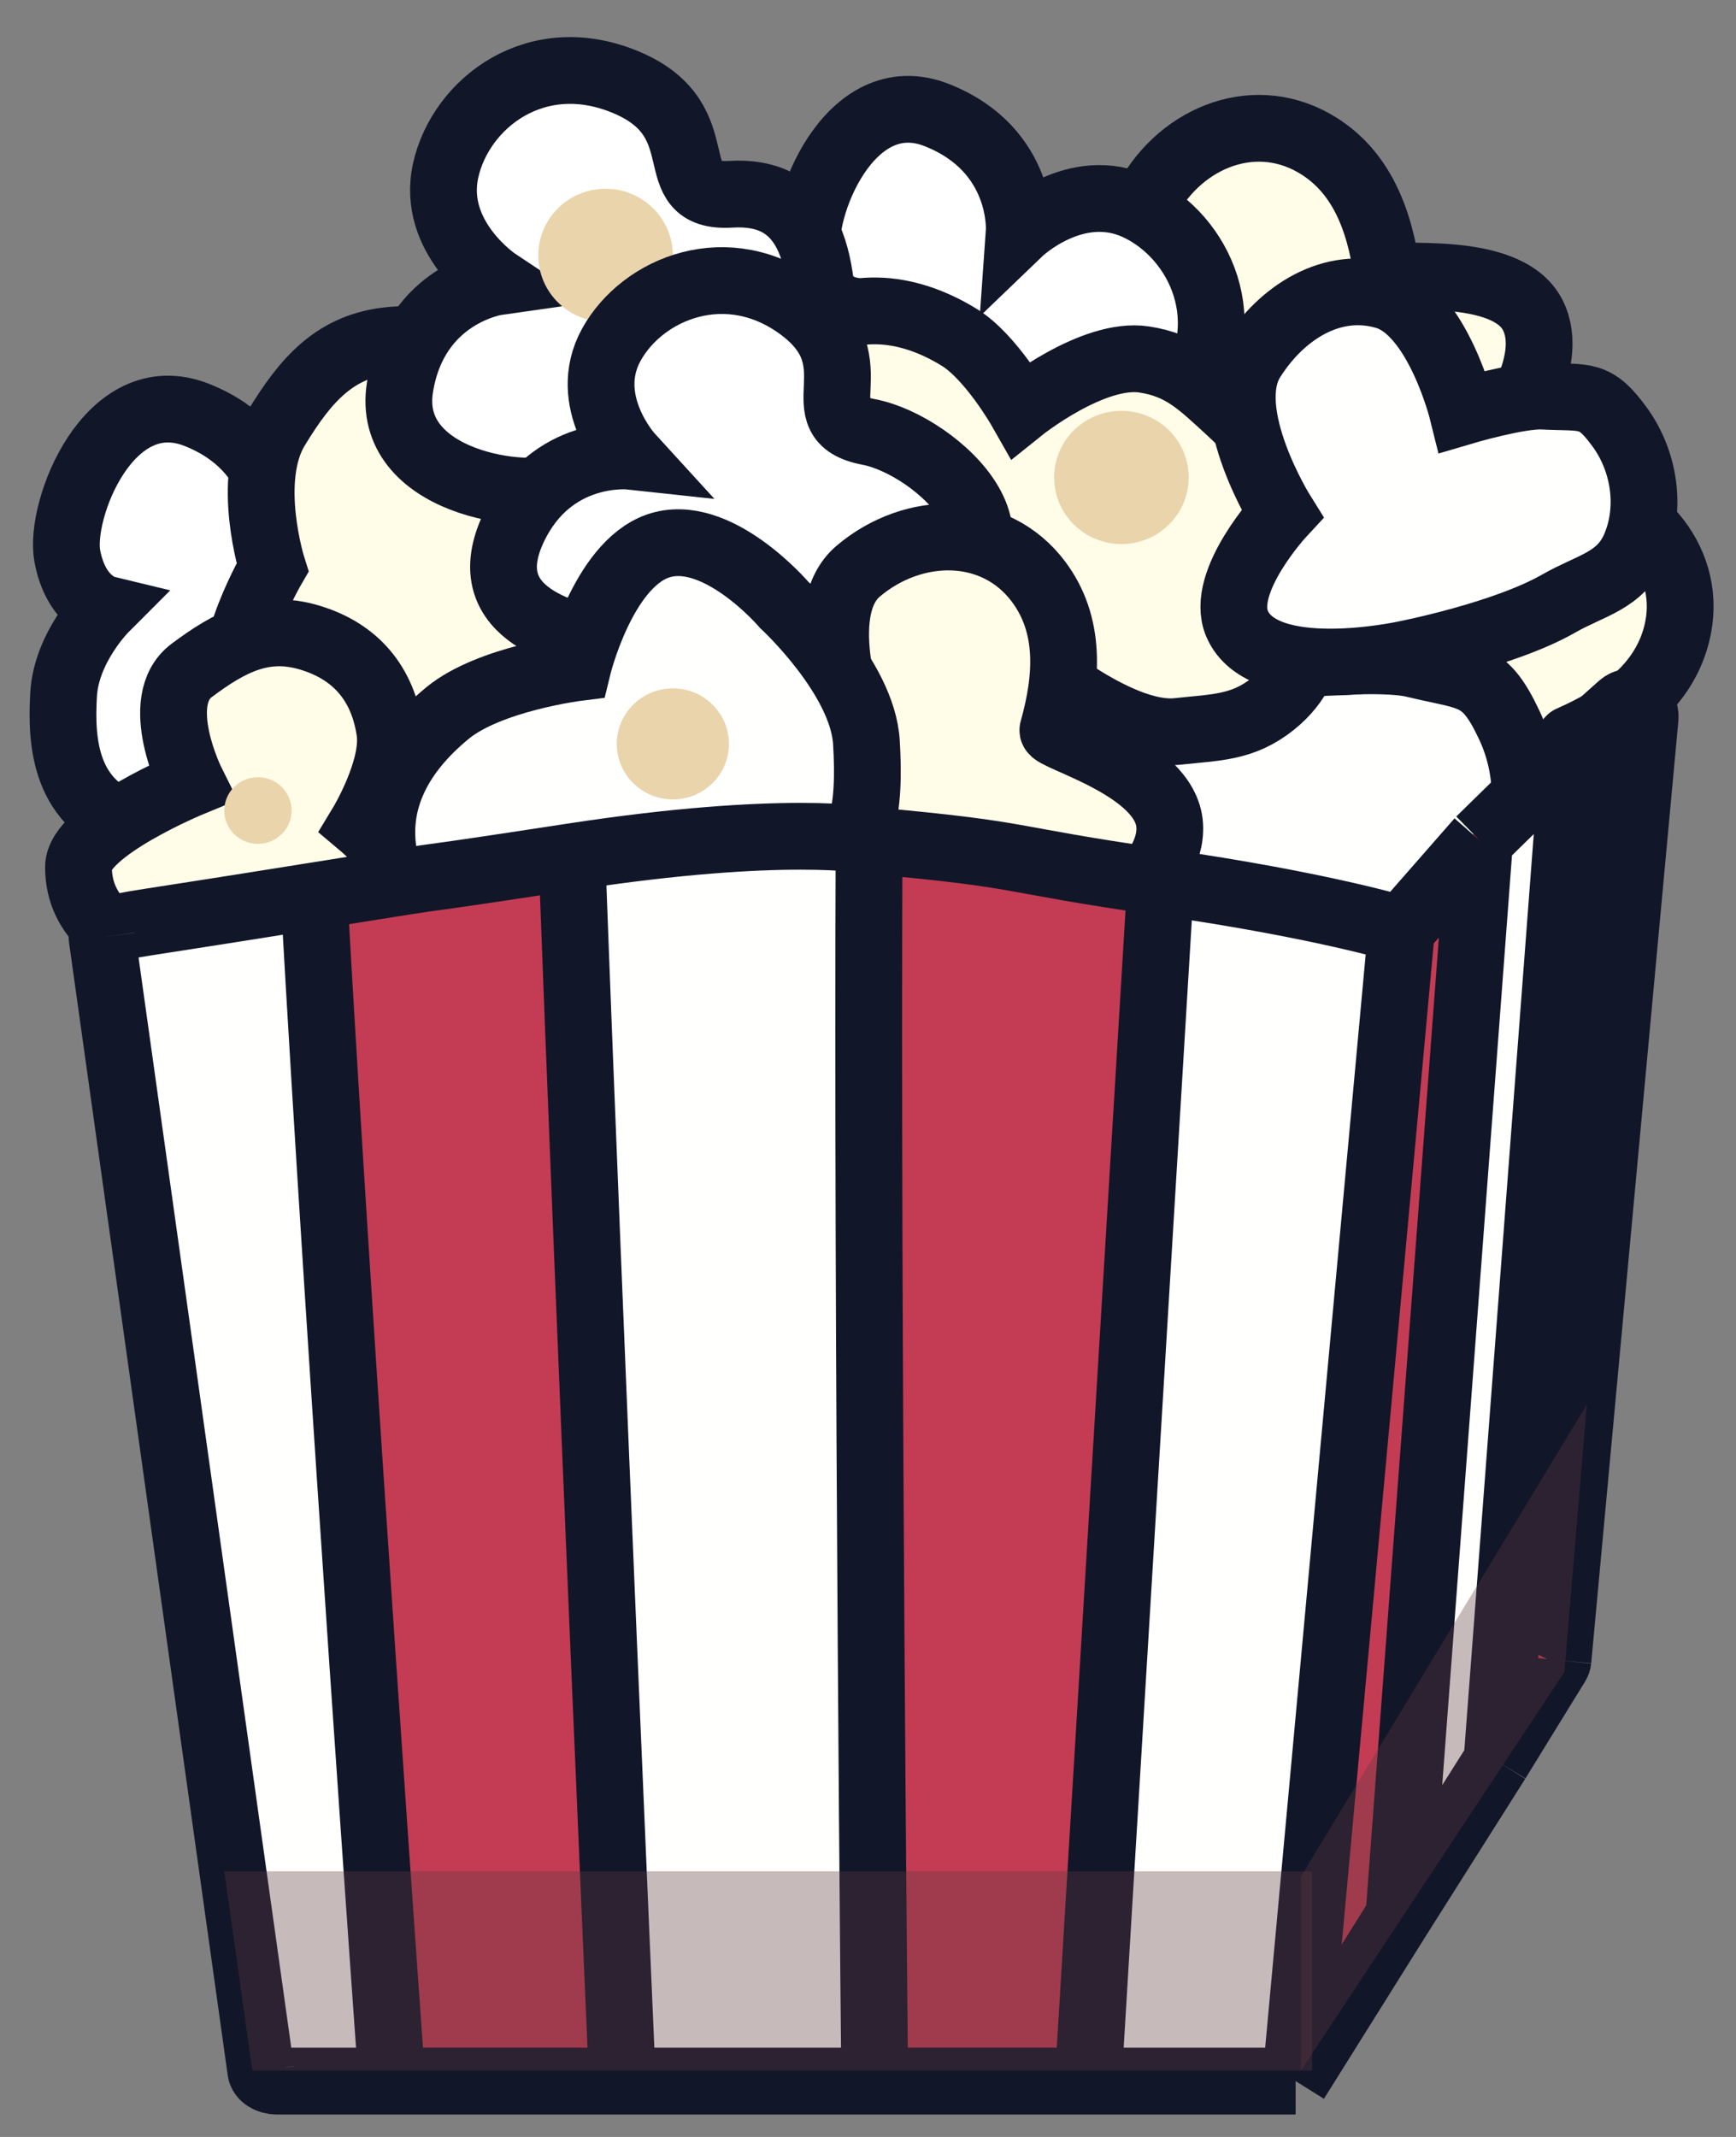 <svg width="52" height="64" viewBox="0 0 52 64" fill="none" xmlns="http://www.w3.org/2000/svg">
<rect x="0" y="0" width="52" height="64" fill="#808080" stroke="none"/>
<path d="M17.813 16.086C16.582 16.979 16.231 18.07 16.133 19.578C16.02 21.322 16.94 22.214 17.813 23.734C18.623 25.145 18.866 26.334 20.332 27.059C21.799 27.785 24.531 25.563 24.531 25.563C24.531 25.563 27.379 28.092 29.234 27.891C30.389 27.765 31.187 27.785 32.089 27.059C33.638 25.815 33.324 24.007 32.929 22.072C32.586 20.39 32.02 19.41 30.745 18.247C29.902 17.478 29.36 16.923 28.226 16.751C26.685 16.517 24.531 18.247 24.531 18.247C24.531 18.247 23.633 16.668 22.684 16.086C21.066 15.095 19.347 14.973 17.813 16.086Z" fill="#FFFCE7" stroke="#121629" stroke-width="2"/>
<path d="M8.566 25.13C7.509 28.127 9.951 29.201 11.935 29.676C13.876 30.141 16.387 29.977 20.805 28.356C25.222 26.736 21.436 22.493 19.336 21.927C17.236 21.361 19.447 19.369 17.125 17.19C14.802 15.011 12.228 16.23 11.342 18.329C10.457 20.43 12.056 22.552 12.056 22.552C12.056 22.552 9.623 22.134 8.566 25.13Z" fill="white" stroke="#121629" stroke-width="2"/>
<path d="M38.973 23.466C38.095 22.303 37.348 21.592 37.294 20.141C37.248 18.91 37.402 18 38.301 17.148C39.581 15.935 43.34 17.481 43.34 17.481C43.34 17.481 45.184 14.332 47.035 14.655C49.185 15.029 50.751 16.879 50.226 18.977C49.836 20.538 48.547 21.471 47.035 22.136C46.818 22.232 48.335 25.434 47.035 26.625C45.832 27.728 43.34 26.792 42.836 26.625C42.332 26.459 40.145 25.018 38.973 23.466Z" fill="#FFFCE7" stroke="#121629" stroke-width="2"/>
<path d="M45.212 21.722C45.932 23.252 45.837 25.148 44.876 26.543C44.017 27.791 42.794 27.721 41.349 28.206C38.907 29.026 34.799 29.037 34.799 29.037C34.799 29.037 28.804 29.2 28.249 26.543C27.873 24.748 30.936 22.553 30.936 22.553C30.936 22.553 29.182 18.063 30.936 16.235C32.508 14.598 34.783 13.71 36.814 14.739C38.791 15.739 38.998 19.893 38.998 19.893C38.998 19.893 41.401 19.662 42.357 19.893C44.079 20.309 44.464 20.131 45.212 21.722Z" fill="#FFFFFE" stroke="#121629" stroke-width="2"/>
<path d="M5.899 12.428C3.264 11.381 1.761 15.282 2.016 16.652C2.271 18.022 3.135 18.232 3.135 18.232C3.135 18.232 1.986 19.382 1.905 20.8C1.823 22.219 1.92 24.152 4.065 24.789C7.354 25.765 9.113 25.389 9.439 23.267C9.765 21.146 11.629 23.363 13.314 21.007C14.998 18.651 13.766 16.064 11.908 15.184C10.05 14.304 8.36 15.93 8.36 15.93C8.36 15.93 8.535 13.475 5.899 12.428Z" fill="white" stroke="#121629" stroke-width="2"/>
<path d="M8.162 16.995C8.162 16.995 6.669 19.557 7.177 20.796C7.875 22.5 9.602 22.765 11.457 22.85C13.423 22.941 16.192 21.136 16.192 21.136C16.192 21.136 19.075 19.632 18.926 18.07C18.785 16.594 15.954 15.672 15.954 15.672C15.954 15.672 16.321 13.385 15.63 12.215C14.762 10.743 13.439 10.036 11.725 10.19C10.029 10.343 9.151 11.383 8.272 12.827C7.331 14.371 8.162 16.995 8.162 16.995Z" fill="#FFFCE7" stroke="#121629" stroke-width="2"/>
<path d="M40.62 16.233C39.249 16.748 38.352 17.263 36.928 16.915C35.72 16.619 34.88 16.221 34.3 15.131C33.475 13.579 36.012 10.428 36.012 10.428C36.012 10.428 33.462 7.805 34.285 6.133C35.242 4.19 37.47 3.21 39.363 4.288C40.771 5.089 41.322 6.573 41.551 8.195C41.584 8.428 45.111 7.868 45.91 9.433C46.649 10.882 45.053 12.995 44.753 13.428C44.452 13.862 42.45 15.546 40.62 16.233Z" fill="#FFFCE7" stroke="#121629" stroke-width="2"/>
<path d="M28.07 3.45C25.434 2.403 23.931 6.304 24.186 7.674C24.441 9.043 25.305 9.254 25.305 9.254C25.305 9.254 24.157 10.403 24.075 11.822C23.994 13.24 24.09 15.174 26.235 15.811C29.524 16.787 31.284 16.411 31.609 14.289C31.935 12.168 33.8 14.385 35.484 12.029C37.169 9.673 35.936 7.085 34.079 6.205C32.221 5.326 30.53 6.952 30.53 6.952C30.53 6.952 30.705 4.497 28.07 3.45Z" fill="white" stroke="#121629" stroke-width="2"/>
<path d="M5.743 23.444C5.743 23.444 2.35 24.842 2.351 25.97C2.354 27.522 3.616 28.269 5.036 28.916C6.54 29.602 9.275 29.057 9.275 29.057C9.275 29.057 12.002 28.782 12.384 27.513C12.744 26.315 10.829 24.707 10.829 24.707C10.829 24.707 11.843 23.033 11.677 21.901C11.468 20.478 10.662 19.51 9.275 19.095C7.904 18.684 6.888 19.223 5.743 20.077C4.517 20.991 5.743 23.444 5.743 23.444Z" fill="#FFFCE7" stroke="#121629" stroke-width="2"/>
<path d="M23.859 10.101C22.629 10.993 22.277 12.085 22.18 13.592C22.067 15.337 22.986 16.229 23.859 17.749C24.67 19.16 24.912 20.348 26.379 21.074C27.845 21.8 30.578 19.578 30.578 19.578C30.578 19.578 33.426 22.107 35.28 21.905C36.436 21.78 37.233 21.799 38.136 21.074C39.684 19.829 39.371 18.022 38.975 16.086C38.632 14.405 38.066 13.425 36.792 12.262C35.948 11.492 35.407 10.938 34.273 10.766C32.731 10.532 30.578 12.262 30.578 12.262C30.578 12.262 29.68 10.683 28.73 10.101C27.113 9.109 25.393 8.988 23.859 10.101Z" fill="#FFFCE7" stroke="#121629" stroke-width="2"/>
<path d="M11.979 11.608C11.538 14.427 15.731 15.079 17.027 14.537C18.323 13.994 18.337 13.098 18.337 13.098C18.337 13.098 19.731 13.986 21.151 13.765C22.571 13.544 24.46 13.038 24.606 10.789C24.83 7.342 24.062 5.688 21.893 5.818C19.723 5.948 21.494 3.64 18.788 2.48C16.081 1.321 13.801 3.085 13.35 5.102C12.899 7.119 14.886 8.439 14.886 8.439C14.886 8.439 12.421 8.789 11.979 11.608Z" fill="white" stroke="#121629" stroke-width="2"/>
<path d="M48.527 12.805C49.263 13.824 49.467 15.223 48.978 16.375C48.541 17.406 47.653 17.523 46.687 18.077C45.052 19.013 42.107 19.589 42.107 19.589C42.107 19.589 37.831 20.535 37.051 18.67C36.524 17.41 38.406 15.383 38.406 15.383C38.406 15.383 36.503 12.344 37.499 10.766C38.392 9.353 39.897 8.39 41.501 8.861C43.062 9.32 43.807 12.327 43.807 12.327C43.807 12.327 45.498 11.826 46.217 11.863C47.511 11.929 47.762 11.747 48.527 12.805Z" fill="#FFFFFE" stroke="#121629" stroke-width="2"/>
<ellipse cx="18.139" cy="7.648" rx="2.015" ry="1.995" fill="#EAD4AC"/>
<path d="M15.377 15.822C14.246 18.238 16.602 19.016 18.529 19.332C20.415 19.641 22.878 19.431 27.255 18.004C31.632 16.577 28.061 13.322 26.023 12.937C23.984 12.552 26.213 10.899 24.009 9.239C21.805 7.579 19.246 8.628 18.311 10.326C17.377 12.024 18.875 13.662 18.875 13.662C18.875 13.662 16.507 13.405 15.377 15.822Z" fill="white" stroke="#121629" stroke-width="2"/>
<path d="M27.447 28.869C25.982 28.8 24.952 28.918 23.787 28.037C22.798 27.289 22.187 26.592 22.095 25.364C21.963 23.614 25.559 21.726 25.559 21.726C25.559 21.726 24.277 18.315 25.706 17.106C27.366 15.702 29.804 15.683 31.106 17.418C32.074 18.709 31.981 20.287 31.538 21.865C31.474 22.092 34.935 22.97 35.037 24.721C35.132 26.341 32.817 27.649 32.367 27.928C31.916 28.207 29.401 28.962 27.447 28.869Z" fill="#FFFCE7" stroke="#121629" stroke-width="2"/>
<path d="M18.949 25.788C18.949 25.788 22.735 27.927 24.088 27.055C25.948 25.856 26.06 24.083 25.953 22.238C25.841 20.283 23.486 18.112 23.486 18.112C23.486 18.112 21.461 15.738 19.701 16.355C18.04 16.939 17.302 19.993 17.302 19.993C17.302 19.993 14.663 20.323 13.408 21.353C11.83 22.649 11.171 24.16 11.535 25.794C11.895 27.411 13.173 27.958 14.91 28.385C16.769 28.842 18.949 25.788 18.949 25.788Z" fill="#FFFFFE" stroke="#121629" stroke-width="2"/>
<ellipse cx="33.591" cy="14.299" rx="2.015" ry="1.995" fill="#EAD4AC"/>
<ellipse cx="20.155" cy="22.279" rx="1.68" ry="1.663" fill="#EAD4AC"/>
<ellipse cx="7.726" cy="24.275" rx="1.008" ry="0.998" fill="#EAD4AC"/>
<path d="M3.023 27.923L15.116 25.941C15.116 25.941 20.308 25.419 27.984 25.419C33.447 25.419 41.653 27.392 41.653 27.392L43.849 25.23C45.863 23.246 49.251 24.894 48.935 27.703L46.493 49.375L42.248 56.913L38.923 62.328H7.919L3.023 27.923Z" fill="#C33C54"/>
<path fill-rule="evenodd" clip-rule="evenodd" d="M7.812 62.02L3.056 28.073C3.036 27.933 3.134 27.893 3.319 27.841C4.001 27.651 3.695 27.75 9.406 26.833C10.185 40.73 11.738 62.327 11.738 62.327H8.294C8.045 62.327 7.836 62.194 7.812 62.02ZM18.643 62.327C18.643 62.327 17.651 39.73 17.132 25.658C23.514 24.68 26.033 25.168 26.033 25.168C25.968 39.575 26.201 62.327 26.201 62.327H18.643ZM32.596 62.327H38.809L41.98 27.841C41.98 27.841 39.638 27.112 34.767 26.413L32.596 62.327ZM44.84 52.741L41.903 57.385L44.321 25.168L47.14 22.407L44.84 52.741Z" fill="#FFFFFE"/>
<path d="M8.294 62.327H11.738M8.294 62.327C8.045 62.327 7.836 62.194 7.812 62.02M8.294 62.327L7.812 62.02M38.809 62.327L41.98 27.841M38.809 62.327H32.596M38.809 62.327L41.903 57.385M41.98 27.841C41.98 27.841 39.638 27.112 34.767 26.413M41.98 27.841L44.321 25.168M26.033 25.168C26.033 25.168 23.514 24.68 17.132 25.658M26.033 25.168C25.968 39.575 26.201 62.327 26.201 62.327M26.033 25.168C30.947 25.609 29.896 25.715 34.767 26.413M47.14 22.407L44.321 25.168M47.14 22.407L44.84 52.741M47.14 22.407L48.414 21.267M9.406 26.833C10.185 40.73 11.738 62.327 11.738 62.327M9.406 26.833C15.116 25.916 10.749 26.636 17.132 25.658M9.406 26.833C3.695 27.75 4.001 27.651 3.319 27.841M11.738 62.327H18.643M18.643 62.327C18.643 62.327 17.651 39.73 17.132 25.658M18.643 62.327H26.201M26.201 62.327H32.596M32.596 62.327L34.767 26.413M44.321 25.168L41.903 57.385M41.903 57.385L44.84 52.741M44.84 52.741L46.628 49.836M7.812 62.02L3.056 28.073M3.056 28.073C3.036 27.933 3.134 27.893 3.319 27.841M3.056 28.073V28.073C3.046 28.006 3.14 27.963 3.202 27.988C3.264 28.012 3.319 27.991 3.319 27.841M48.414 21.267C48.709 21.004 49.309 21.166 49.278 21.5M48.414 21.267L48.559 21.138C48.852 20.876 49.314 21.109 49.278 21.5V21.5M49.278 21.5L46.667 49.722M46.667 49.722C46.663 49.761 46.65 49.8 46.628 49.836M46.667 49.722V49.722C46.663 49.761 46.651 49.799 46.63 49.832L46.628 49.836" stroke="#121629" stroke-width="2"/>
<path d="M6.718 56.044H39.302V62.013H7.558L6.718 56.044Z" fill="#5C3B41" fill-opacity="0.35" style="mix-blend-mode:hard-light"/>
<path d="M38.966 56.204L47.532 42.064L46.86 50.075L38.966 62.013V56.204Z" fill="#5C3B41" fill-opacity="0.35" style="mix-blend-mode:hard-light"/>
</svg>
